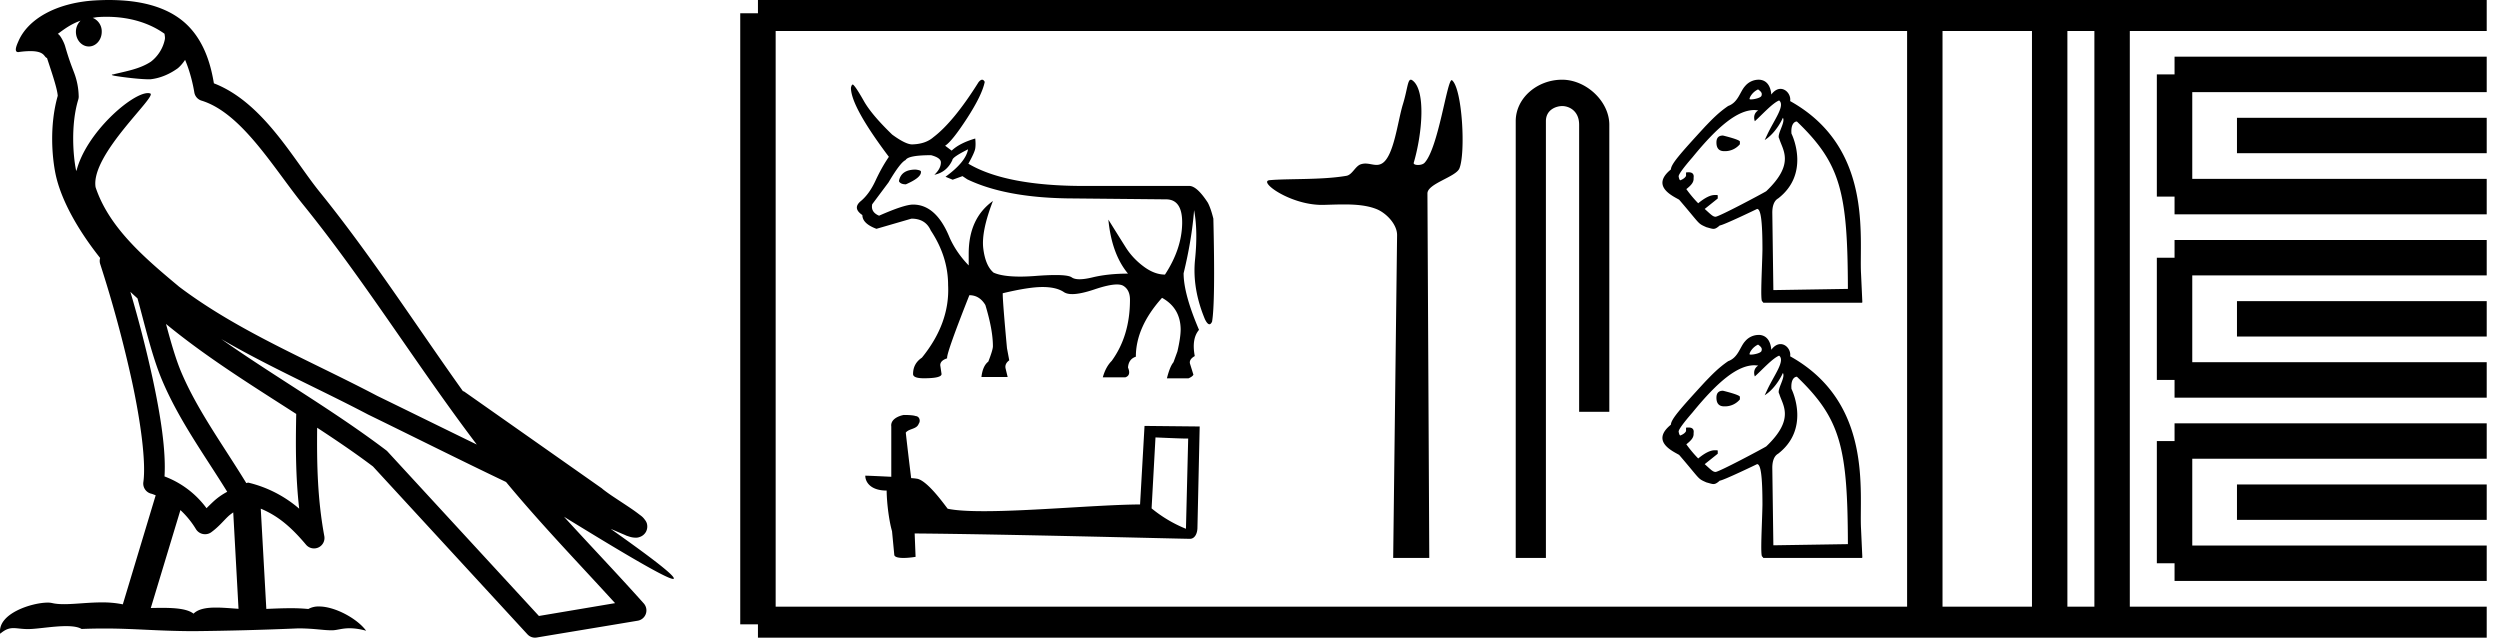 <svg xmlns="http://www.w3.org/2000/svg" width="70.572" height="18"><path d="M3.01.474c.693 0 1.247.2 1.634.479.006.053.02.107.009.16-.05.248-.195.477-.396.63-.316.207-.697.267-1.057.356-.09.01-.019.031.031.04.23.04.707.099.971.099l.052-.001c.278-.032.54-.148.766-.311.079-.067.147-.15.205-.236.147.346.227.713.26.917.018.11.096.2.202.233 1.139.349 2.038 1.91 2.88 2.949 1.729 2.137 3.199 4.526 4.892 6.76-.937-.456-1.87-.916-2.81-1.374-1.92-1.01-3.92-1.816-5.604-3.09l-.008-.008c-.97-.808-1.963-1.66-2.339-2.793-.148-.92 1.757-2.577 1.542-2.646a.207.207 0 0 0-.064-.01c-.458 0-1.753 1.128-2.019 2.202-.003-.014-.01-.03-.014-.045-.073-.356-.154-1.256.068-1.98a.29.29 0 0 0 .01-.103 1.968 1.968 0 0 0-.123-.634c-.063-.17-.139-.344-.26-.765-.031-.108-.142-.328-.208-.345.186-.138.375-.28.645-.375a.434.434 0 0 0-.132.314c0 .23.164.415.365.415.2 0 .364-.186.364-.415V.894a.411.411 0 0 0-.255-.39c.053-.007.096-.019.154-.022.081-.006.16-.008.238-.008zm.67 7.763c.065.065.135.124.202.187.214.78.412 1.64.692 2.305.483 1.145 1.216 2.141 1.84 3.154a1.814 1.814 0 0 0-.385.27 6.831 6.831 0 0 0-.199.193 2.61 2.61 0 0 0-1.186-.897c.045-.723-.108-1.712-.34-2.787a34.903 34.903 0 0 0-.624-2.425zm1.006.908c1.149.945 2.428 1.738 3.676 2.54-.018.91-.018 1.778.084 2.675a3.411 3.411 0 0 0-1.437-.736c-.02 0-.037.012-.057.012-.649-1.063-1.383-2.06-1.837-3.134-.156-.37-.293-.85-.429-1.357zm.407 5.254a2.5 2.5 0 0 1 .44.541.3.3 0 0 0 .257.14.29.29 0 0 0 .17-.053c.215-.156.347-.324.476-.446.047-.045.097-.08.148-.117l.149 2.722c-.213-.014-.435-.035-.637-.035-.264 0-.495.036-.633.172-.169-.134-.497-.164-.89-.164-.102 0-.207.002-.316.004l.836-2.764zM6.25 9.574c1.354.787 2.784 1.414 4.135 2.125a.244.244 0 0 0 .006.003c1.295.631 2.586 1.28 3.894 1.904.984 1.189 2.052 2.295 3.078 3.42l-2.15.362-4.267-4.635a.288.288 0 0 0-.037-.036c-1.499-1.137-3.152-2.082-4.66-3.143zM3.076 0c-.135 0-.273.005-.411.013C1.58.083.792.54.523 1.157c-.04.093-.146.314-.007.314a2.35 2.35 0 0 1 .341-.028c.418 0 .38.172.47.194.09.282.29.846.303 1.068-.244.86-.153 1.763-.064 2.198.15.732.63 1.584 1.261 2.38a.285.285 0 0 0 0 .166 35.3 35.3 0 0 1 .903 3.336c.251 1.168.393 2.277.317 2.823a.294.294 0 0 0 .221.328c.045.011.084.031.127.045l-.928 3.079a2.847 2.847 0 0 0-.593-.055c-.381 0-.756.05-1.064.05-.125 0-.24-.008-.34-.032a.546.546 0 0 0-.125-.012c-.436 0-1.428.306-1.34.879.15-.128.257-.159.375-.159.11 0 .23.027.405.027h.027c.254-.004.697-.083 1.053-.083.18 0 .338.02.438.08.236-.01.45-.013.649-.013.85 0 1.447.07 2.5.075a89.565 89.565 0 0 0 2.974-.079c.45.003.697.054.922.054h.04c.134-.004.265-.057.48-.057.123 0 .273.017.468.07-.25-.341-.877-.685-1.33-.685a.591.591 0 0 0-.302.071 5.081 5.081 0 0 0-.508-.022c-.22 0-.448.01-.678.02l-.157-2.83c.487.203.857.517 1.281 1.021a.295.295 0 0 0 .513-.246c-.192-1.039-.213-2.019-.202-3.06.54.354 1.072.713 1.576 1.094l4.36 4.738a.29.29 0 0 0 .263.09c.95-.159 1.9-.315 2.849-.474a.294.294 0 0 0 .23-.193.298.298 0 0 0-.06-.297c-.741-.83-1.508-1.631-2.25-2.445 1.269.78 2.875 1.755 3.08 1.755.022 0 .027-.013.012-.04-.094-.163-.9-.755-1.775-1.373.14.058.276.12.415.177l.017.01c.103.035.16.059.27.062a.286.286 0 0 0 .108-.016.317.317 0 0 0 .188-.152.32.32 0 0 0 .023-.238c-.017-.05-.038-.077-.054-.098-.061-.085-.103-.109-.162-.154a4.553 4.553 0 0 0-.205-.149c-.153-.105-.336-.223-.493-.328a4.992 4.992 0 0 1-.328-.233.307.307 0 0 0-.028-.025l-3.892-2.736c-.008-.006-.02-.001-.028-.006-1.333-1.869-2.588-3.825-4.046-5.627-.744-.92-1.598-2.528-2.985-3.064-.067-.396-.218-1.127-.755-1.649C4.827.26 4.168.056 3.427.011A5.728 5.728 0 0 0 3.076 0zM25.85 4.787q-.407 0-.472.314v.019q.047.083.194.083.425-.185.425-.342v-.018q0-.037-.148-.056zm1.477-.572q-.065.36-.637.775l.203.083.277-.101.138.092q1.062.508 2.817.536l2.752.027h.037q.47 0 .457.688-.014.716-.485 1.436-.296 0-.6-.226-.305-.226-.5-.53-.193-.306-.498-.795.093.97.554 1.524-.563 0-1.002.106-.219.053-.365.053-.147 0-.221-.053-.092-.066-.457-.066-.222 0-.545.024-.249.02-.455.02-.501 0-.75-.112-.23-.194-.29-.679-.06-.485.272-1.343-.684.489-.684 1.486v.333q-.341-.351-.535-.776-.379-.942-1.035-.942-.249 0-.96.314-.24-.101-.194-.323l.462-.619q.332-.563.48-.628.074-.138.72-.138.277.074.277.203 0 .175-.184.35.35-.073.508-.415 0-.083.443-.304zm.398-1.965q-.045 0-.103.072-.701 1.117-1.274 1.551-.222.194-.6.203-.185 0-.563-.277-.564-.545-.785-.923-.25-.444-.324-.49-.037 0-.055.093 0 .526 1.071 1.948-.203.296-.378.674-.176.379-.416.577-.24.199.046.393 0 .24.397.388l.988-.287q.397 0 .545.333.49.738.49 1.542.055 1.071-.74 2.05-.249.166-.249.461 0 .12.305.12.499 0 .499-.12l-.037-.249q0-.13.194-.194v-.018q0-.176.628-1.764.286 0 .452.277.213.702.213 1.164 0 .101-.13.434-.157.12-.194.434h.74l-.056-.231q-.037-.139.101-.24l-.064-.342q-.12-1.302-.12-1.533v-.018q.73-.176 1.122-.176.392 0 .604.143.085.057.237.057.23 0 .618-.13.419-.142.643-.142.119 0 .183.04.185.115.185.392 0 1.016-.517 1.727-.167.166-.25.462h.637q.167-.056.074-.277.019-.24.222-.305 0-.84.739-1.662.517.286.526.886 0 .231-.092.628l-.111.305q-.102.12-.185.453h.61q.11-.047.138-.102l-.092-.296q-.046-.129.13-.23-.093-.49.12-.74-.435-1.015-.435-1.597.231-.95.296-1.782.11.582.027 1.395-.083.812.277 1.68.07.146.129.146.04 0 .074-.072.093-.526.037-2.909-.073-.295-.157-.452-.295-.453-.507-.471h-2.983q-2.207 0-3.269-.628.176-.314.194-.43.018-.115 0-.281-.443.13-.665.342l-.185-.139q.194-.12.62-.776.424-.655.498-1.025-.031-.062-.073-.062zm4.893 10.098c.488.021.755.032.87.032h.053l-.063 2.547a3.738 3.738 0 0 1-.97-.576l.11-2.003zm-7.107-.634c-.163.031-.377.131-.351.325v1.42c-.315-.015-.64-.031-.734-.031 0 .178.147.42.603.42.005.403.078.896.152 1.147l.063.66c0 .074.125.095.262.095.162 0 .34-.031.34-.031l-.026-.66c2.59.02 7.527.151 7.773.151.126 0 .21-.136.21-.325l.063-2.846-1.557-.016-.126 2.217c-1.127.006-3.076.19-4.402.19-.42 0-.781-.017-1.028-.069-.052-.058-.54-.765-.849-.844a1.36 1.36 0 0 0-.183-.02c-.053-.43-.105-.86-.152-1.285.094-.12.309-.09.366-.252.058-.078.021-.21-.089-.215-.063-.026-.235-.031-.309-.031zM39.825 2.25c-.09 0-.096.283-.225.701-.146.476-.253 1.472-.591 1.665a.298.298 0 0 1-.153.039c-.1 0-.202-.038-.313-.038a.409.409 0 0 0-.127.02c-.158.05-.241.297-.408.326-.692.12-1.637.075-2.166.123-.34.03.567.698 1.474.698h.038c.188-.005.387-.013.584-.013.33 0 .658.024.928.135.264.109.576.425.572.735l-.11 9.109h1.019l-.052-10.289c-.002-.276.795-.464.9-.702.181-.415.089-2.247-.205-2.493a.016.016 0 0 0-.01-.004c-.132 0-.378 1.92-.766 2.333-.04.043-.117.062-.185.062-.072 0-.133-.022-.121-.062.246-.838.345-2.061-.041-2.329a.077.077 0 0 0-.042-.016zm4.271 0c-.697 0-1.309.513-1.309 1.171V15.75h.852V3.421c0-.322.284-.427.462-.427.188 0 .476.131.476.527v8.103h.852V3.521c0-.66-.653-1.271-1.333-1.271zm5.532.274c.12.082.11.127.098.176-.016.063-.209.106-.296.106-.025 0-.041-.004-.043-.01 0-.058.094-.206.241-.272zm-.991 1.302c-.123 0-.184.065-.184.196 0 .163.073.245.22.245h.013a.547.547 0 0 0 .429-.196v-.074c0-.057-.478-.171-.478-.171zm1.586-.99c.18.145-.147.555-.34.974l-.068.144c.338-.214.514-.63.514-.63.081.129-.185.483-.103.588.09.318.456.703-.368 1.486-.107.066-1.332.72-1.43.72-.073 0-.126-.057-.306-.22l.368-.295v-.085l-.013-.013h-.073c-.123 0-.278.078-.466.233a3.421 3.421 0 0 1-.335-.4c.153-.12.214-.203.205-.315.023-.138-.07-.16-.142-.16-.033 0-.061.005-.071.005v.098c-.025.049-.078.09-.16.123-.033 0-.049-.11-.049-.11 0-.058.13-.238.392-.54.72-.883 1.275-1.333 1.749-1.333l.107.009c-.18.114-.097.307-.097.307.19-.168.499-.515.686-.586zm.5.595h.003c1.242 1.193 1.43 2.004 1.438 4.724l-2.104.034L50.03 6c0-.147.033-.324.164-.398.882-.68.435-1.715.377-1.83-.022-.261.08-.342.151-.342zm-1.06-1.181a.5.5 0 0 0-.4.179c-.147.159-.194.46-.478.562-.283.193-.47.394-.65.58-.72.784-.96 1.058-.968 1.213-.574.468.045.745.233.853.613.711.508.66.771.777.095.025.15.046.198.046.052 0 .097-.025.178-.096.09 0 1.054-.466 1.054-.466.106 0 .151.351.151 1.152-.01.55-.067 1.46-.003 1.46h.003l.025.036h2.783l.012-.012-.037-.81c-.057-1.013.354-3.558-2.001-4.87.027-.165-.105-.345-.272-.345-.083 0-.175.045-.26.16-.015-.198-.1-.404-.339-.419zm-.035 7.478c.12.082.11.127.098.176-.016.063-.209.106-.296.106-.025 0-.041-.004-.043-.01 0-.058.094-.206.241-.272zm-.991 1.302c-.123 0-.184.065-.184.196 0 .164.073.245.22.245h.013a.547.547 0 0 0 .429-.196v-.073c0-.058-.478-.172-.478-.172zm1.586-.99c.18.145-.147.555-.34.974l-.068.144c.338-.214.514-.63.514-.63.081.13-.185.483-.103.588.09.318.456.703-.368 1.486-.107.066-1.332.72-1.43.72-.073 0-.126-.057-.306-.22l.368-.294v-.086l-.013-.012h-.073c-.123 0-.278.077-.466.232a3.421 3.421 0 0 1-.335-.4c.153-.12.214-.202.205-.314.023-.139-.07-.16-.142-.16-.033 0-.061.004-.071.004v.098c-.025.05-.078.09-.16.123-.033 0-.049-.11-.049-.11 0-.058.13-.238.392-.54.72-.883 1.275-1.332 1.749-1.332l.107.008c-.18.114-.097.307-.097.307.19-.168.499-.514.686-.586zm.5.595h.003c1.242 1.193 1.43 2.004 1.438 4.725l-2.104.033-.03-2.188c0-.147.033-.324.164-.397.882-.682.435-1.715.377-1.83-.022-.262.08-.343.151-.343zm-1.06-1.18a.5.5 0 0 0-.4.178c-.147.159-.194.46-.478.562-.283.193-.47.395-.65.58-.72.784-.96 1.058-.968 1.214-.574.467.045.744.233.852.613.711.508.66.771.777.095.025.15.046.198.046.052 0 .097-.024.178-.096.09 0 1.054-.466 1.054-.466.106 0 .151.351.151 1.152-.01.55-.067 1.46-.003 1.46h.003l.025.036h2.783l.012-.012-.037-.81c-.057-1.013.354-3.557-2.001-4.87.027-.165-.105-.344-.272-.344-.083 0-.175.045-.26.16-.015-.199-.1-.404-.339-.42z"/><path d="M21.396.375v17.25m0-17.25h2.625m-2.625 17.25h2.625m0-17.25h28.551m-28.551 17.25h28.551m0-17.25h17.625m-17.625 17.25h17.625M54.335.375v17.25M57.86.375v17.25M59.622.375v17.25M61.385 2.1h8.812m-8.812 3.45h8.812M61.385 2.1v3.45m1.762-1.725h7.05m-8.812 3.45h8.812m-8.812 3.45h8.812m-8.812-3.45v3.45M63.147 9h7.05m-8.812 3.45h8.812m-8.812 3.45h8.812m-8.812-3.45v3.45m1.762-1.725h7.05" fill="none" stroke="#000"/></svg>